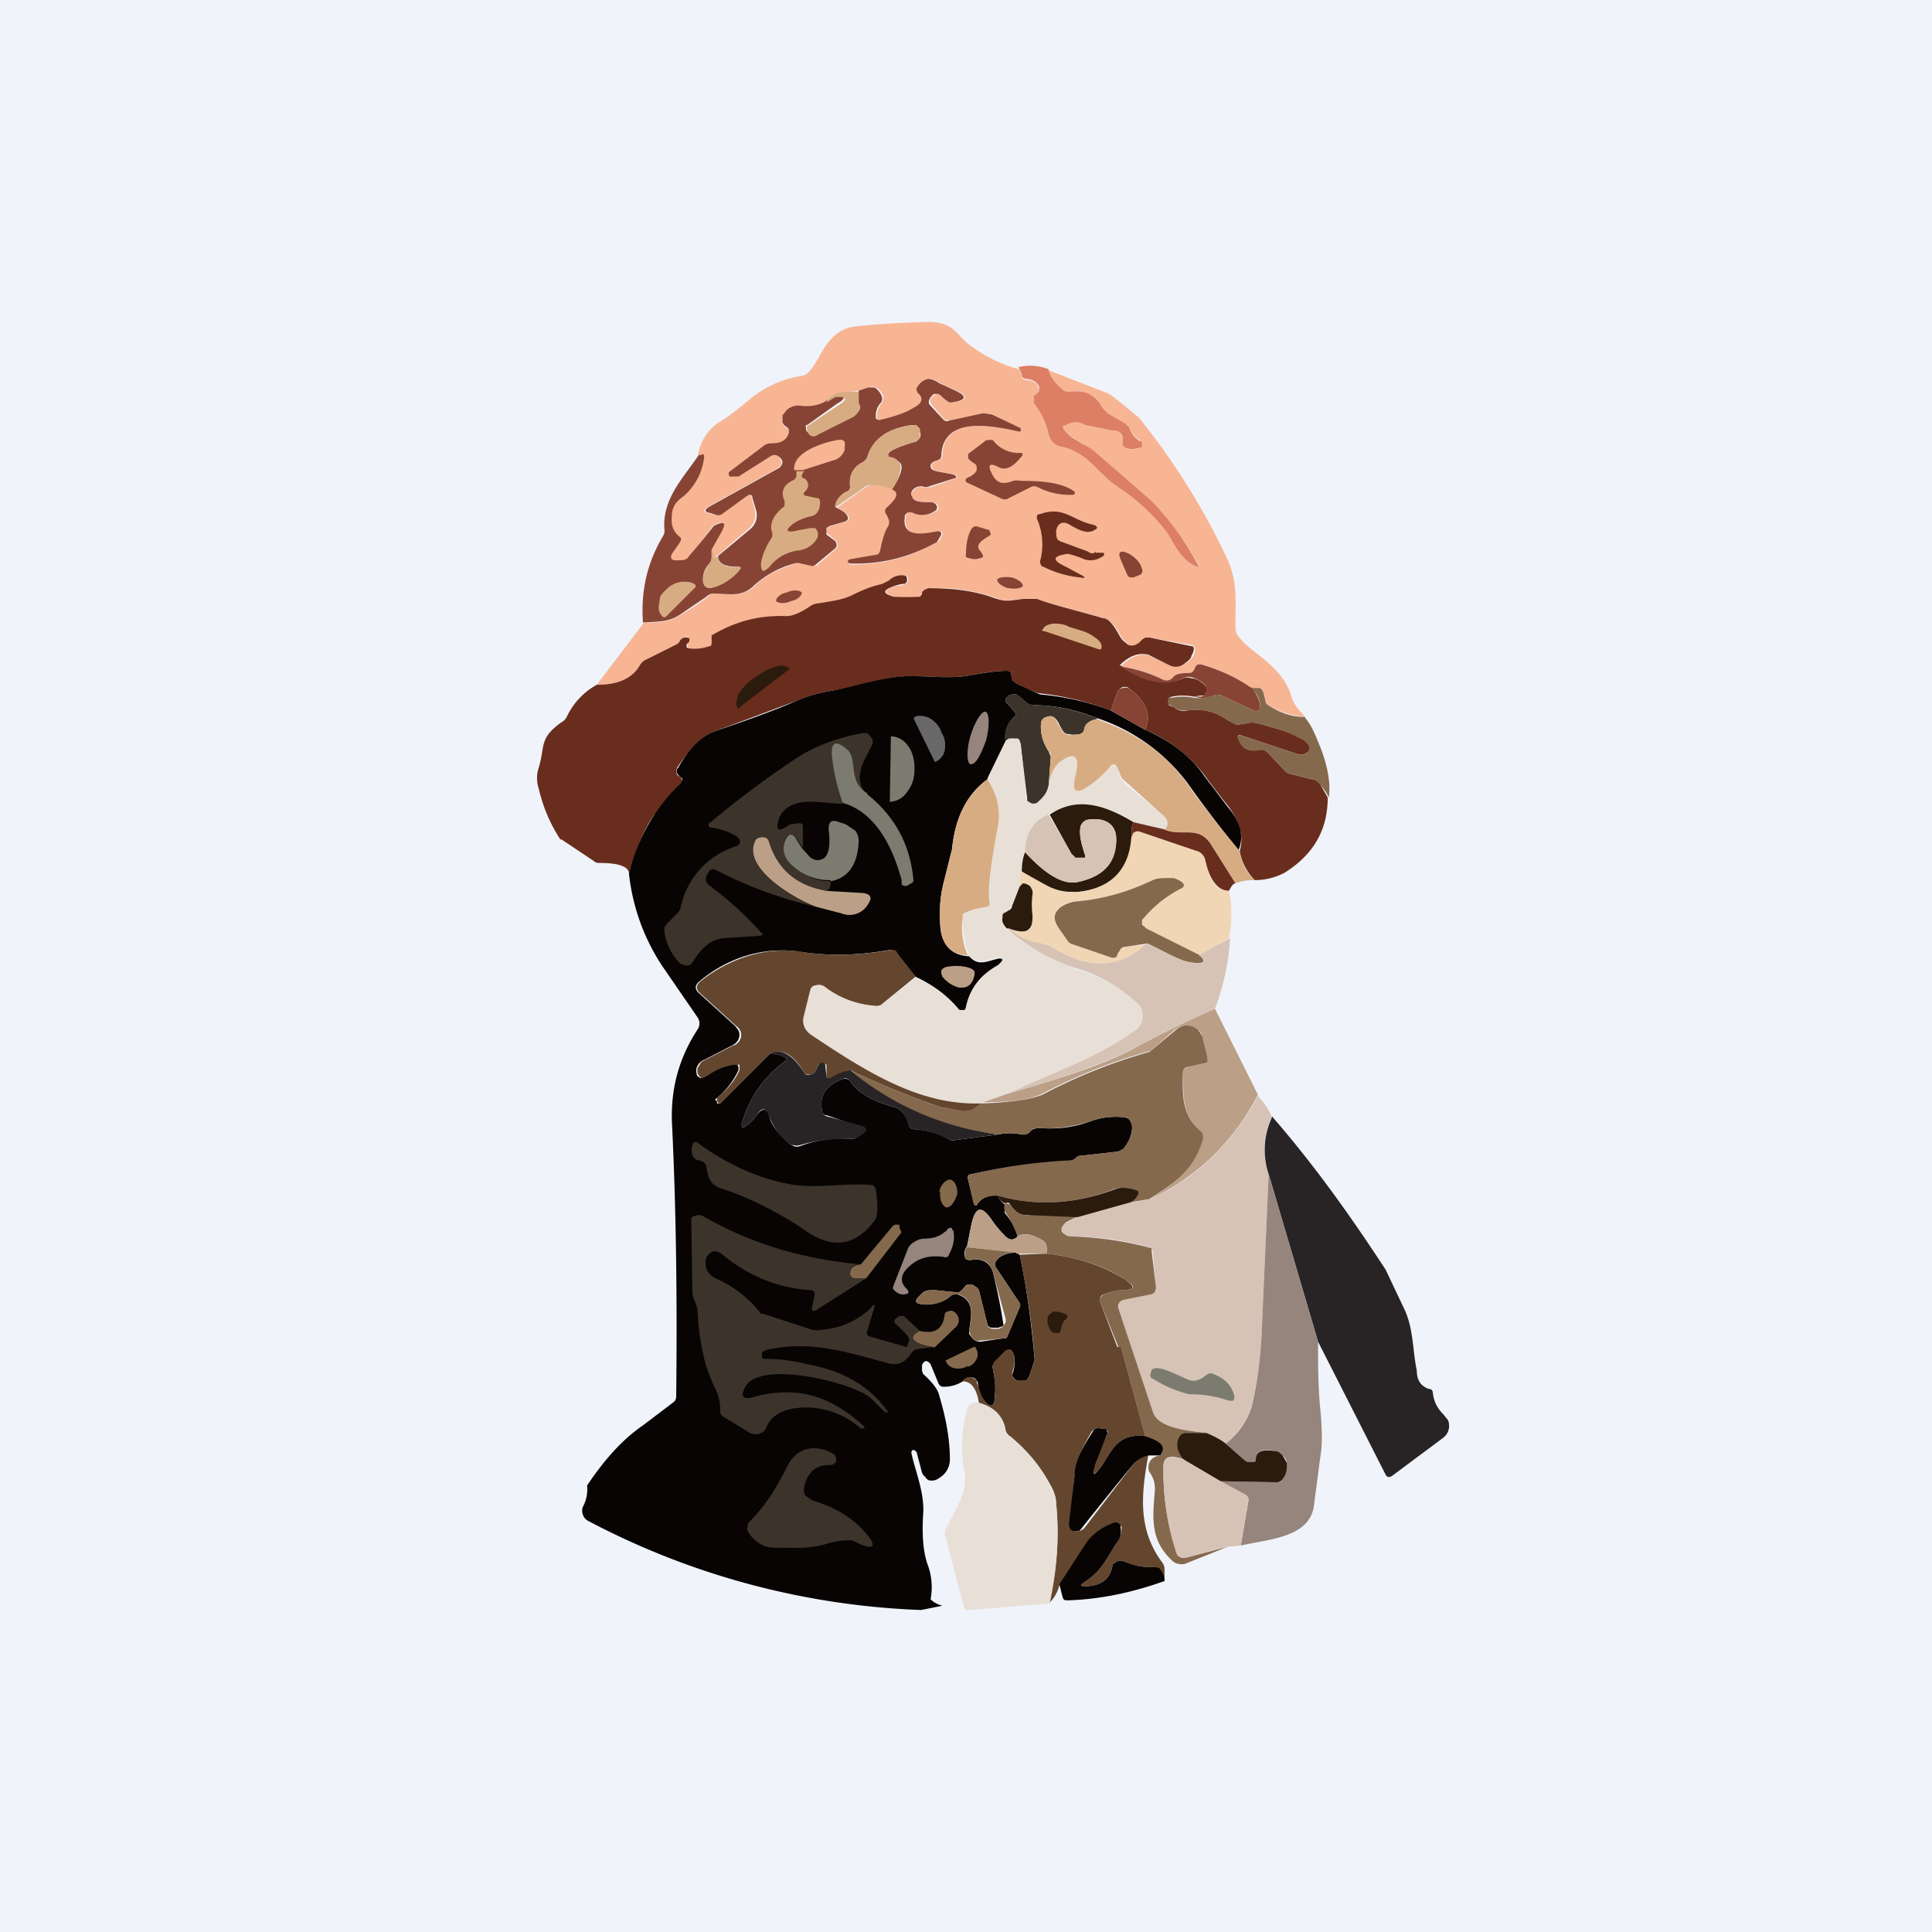 <!-- by TradingView --><svg width="18" height="18" viewBox="0 0 18 18" xmlns="http://www.w3.org/2000/svg"><path fill="#F0F3FA" d="M0 0h18v18H0z"/><path d="m9.49 3.43.03.07c0 .03.02.04.05.04.06.01.1.03.1.07a.05.05 0 0 1 0 .05l-.03.03c-.02.02-.02.04 0 .06.06.08.1.19.13.3 0 .03.02.05.04.07l.07.04c.26.05.35.26.54.38.17.11.32.24.44.4.07.1.11.26.29.34h.02v-.01a2.57 2.57 0 0 0-.45-.6l-.53-.46c-.08-.07-.2-.12-.28-.21-.01-.02-.01-.04.02-.05.07-.03.13-.02.18.01a27.95 27.95 0 0 1 .25.05c.08 0 .11.04.1.1v.03l.02.03c.05.02.1.02.14 0h.02v-.04l-.01-.02a.24.24 0 0 1-.11-.13.08.08 0 0 0-.03-.03l-.17-.1a.13.13 0 0 1-.05-.05c-.06-.12-.16-.17-.3-.15a.1.1 0 0 1-.07-.02.38.38 0 0 1-.13-.18l.54.21c.04.01.14.1.3.23a6.46 6.46 0 0 1 .83 1.33c.09.21.07.38.07.6 0 .04 0 .07.02.1l.06.07c.17.15.36.25.44.49.02.09.08.14.13.2a.86.86 0 0 1-.33-.1.08.08 0 0 1-.04-.05l-.02-.08a.06.06 0 0 0-.04-.04h-.07c-.14-.1-.3-.17-.47-.22-.03 0-.04 0-.05.02v.02c-.02.03-.03.04-.06.04-.08 0-.13.01-.15.04a.08.08 0 0 1-.1.02 1.1 1.1 0 0 0-.39-.12c.1-.1.2-.13.27-.1l.2.09c.05.02.1.01.14-.02a.22.22 0 0 0 .07-.07c.02-.05.02-.08-.01-.1l-.4-.07h-.03a.07.07 0 0 0-.03.02c-.06.06-.1.07-.15.03a.2.2 0 0 1-.05-.05c-.06-.11-.11-.17-.16-.18l-.62-.17a.38.38 0 0 0-.12-.01c-.13 0-.15.04-.3-.02-.19-.06-.38-.09-.6-.08-.02 0-.04.02-.04.04l-.01.02-.02.02-.04.01-.2-.01c-.11-.03-.11-.06 0-.1l.08-.01.02-.01.02-.02V5.4c0-.03-.01-.04-.04-.04-.05 0-.1.01-.13.05a.12.12 0 0 1-.06.03c-.09.02-.18.05-.27.1-.1.05-.2.06-.32.08a.18.18 0 0 0-.07.02c-.1.07-.18.1-.24.1-.25 0-.47.05-.68.18l-.02.04v.02c.01.02 0 .03-.01.04a.35.35 0 0 1-.19.02c-.02 0-.03-.01-.02-.04v-.02c.02-.04.01-.05-.03-.04a.06.06 0 0 0-.05.04L6.31 6l-.3.15a.13.13 0 0 0-.05.05c-.07.12-.2.18-.4.18L6 5.8c.13 0 .23 0 .34-.07.08-.05.17-.1.25-.17a.1.1 0 0 1 .06-.03c.16 0 .27.04.39-.08.11-.1.22-.15.37-.2a.1.1 0 0 1 .06 0l.09.02h.05l.18-.16c.02-.02.02-.04 0-.07l-.07-.06-.02-.02a.04.04 0 0 1 .01-.04l.03-.02.14-.04c.03-.01.04-.03.02-.06a.28.28 0 0 0-.1-.07l.25-.18a.12.12 0 0 1 .07-.03c.09 0 .15.02.2.04.07.03.05.08-.05.17-.02.01-.02.03 0 .05l.02.06v.07a.87.87 0 0 0-.08.22c0 .03-.02.04-.05.04l-.23.04-.02.01v.02c0 .01 0 .02.02.02.3 0 .56-.07.8-.21.02 0 .03-.03.05-.07 0-.03 0-.03-.04-.03-.11.02-.33.08-.3-.13V4.8l.02-.02a.07.07 0 0 1 .06 0 .2.2 0 0 0 .2-.02c.02 0 .03-.02.02-.04 0-.03-.03-.04-.06-.04-.1 0-.16-.01-.18-.05a.05.05 0 0 1 .01-.06c.02-.03.05-.04.09-.03h.07l.22-.08c.04-.01.04-.02 0-.04l-.16-.03c-.03 0-.04-.02-.05-.05 0-.02.02-.04.06-.05.03-.01.04-.02.04-.05.01-.36.45-.28.72-.22h.01V4l-.26-.14a.12.12 0 0 0-.08 0l-.32.06-.05-.01-.12-.14-.01-.02a.04.04 0 0 1 0-.03l.01-.02.03-.02a.05.05 0 0 1 .07 0c.04.05.07.07.09.07.15-.02.16-.06.02-.12a1.1 1.1 0 0 1-.13-.06c-.04-.03-.08-.04-.1-.04a.15.15 0 0 0-.1.07c-.02.02-.01.04 0 .06.05.05.04.1-.03.14a1.38 1.38 0 0 1-.33.12l-.01-.01-.02-.01v-.02c0-.04.01-.08.04-.12a.07.07 0 0 0 .02-.06.13.13 0 0 0-.07-.09.07.07 0 0 0-.06 0L8 3.64c-.1.02-.27-.01-.3.11a.38.38 0 0 1-.24.04.16.16 0 0 0-.13.04.13.13 0 0 0-.04.05v.06c0 .01.01.03.04.05.02.01.02.03.02.05-.02.07-.07.1-.16.1-.02 0-.05 0-.07.02l-.33.25v.02l.05.01a.04.04 0 0 0 .03 0l.3-.2a.06.06 0 0 1 .07 0c.03.03.04.05.04.07 0 .03-.02.04-.05.06l-.63.35c-.05.03-.05.05 0 .06l.07.02a.08.08 0 0 0 .06-.02l.22-.16c.03-.02.05-.01.05.01l.03.11c.02.08 0 .14-.06.19l-.29.25-.02.01c-.01 0-.02 0-.02-.02s0-.04-.02-.05l.09-.16c.05-.1.02-.11-.07-.06a6.44 6.44 0 0 1-.22.29.11.11 0 0 1-.1.04h-.04c-.04-.01-.05-.03-.03-.06l.08-.11c.01-.03.01-.05-.01-.06-.06-.05-.08-.11-.07-.2 0-.07.04-.13.1-.17a.56.56 0 0 0 .2-.38h-.01a.02.02 0 0 0-.02-.01H6.5c.03-.12.07-.21.19-.3.09-.05.2-.14.32-.24a1 1 0 0 1 .47-.2.1.1 0 0 0 .06-.04c.12-.13.16-.39.44-.42A8 8 0 0 1 8.65 3c.26 0 .26.14.42.24.14.1.28.16.42.2Z" fill="#F7B594"/><path d="M9.77 3.45c.02.07.07.13.13.18a.1.1 0 0 0 .07.02c.14-.02.24.03.3.15l.05.05.17.1.03.03c.02.06.05.1.1.13.01 0 .02 0 .02.02v.04h-.02a.19.19 0 0 1-.14 0 .05.05 0 0 1-.02-.03v-.03c.01-.06-.02-.1-.1-.1a25.62 25.62 0 0 0-.25-.05c-.05-.03-.11-.04-.18 0-.03 0-.03.02-.02.04.08.1.2.14.28.2l.53.46a2.58 2.58 0 0 1 .45.62h-.02c-.18-.08-.22-.25-.3-.35a1.86 1.86 0 0 0-.43-.39c-.19-.12-.28-.33-.54-.38a.15.15 0 0 1-.07-.04.13.13 0 0 1-.04-.07.74.74 0 0 0-.14-.3v-.06l.04-.03.01-.02V3.6c-.02-.04-.05-.06-.11-.07-.03 0-.05-.01-.05-.04l-.03-.07a.47.47 0 0 1 .28.02Z" fill="#DC7F65"/><path d="M8.31 4.56c.06-.09.09-.16.09-.21 0-.02-.01-.04-.03-.05a.16.16 0 0 0-.07-.04c-.03 0-.03-.02-.02-.04.03-.03.1-.06.23-.1.03 0 .04-.02.06-.04a.07.07 0 0 0 0-.06V4a.06.06 0 0 0-.03-.03.07.07 0 0 0-.04-.01c-.23.03-.37.13-.42.3a.1.1 0 0 1-.05.05c-.09.05-.12.13-.11.22 0 .02 0 .04-.03.05-.08.04-.11.1-.1.15.05.02.09.05.1.07.02.03.01.05-.02.06l-.14.04-.03.02v.06l.08.06c.02.03.02.05 0 .07l-.18.15a.05.05 0 0 1-.05.01l-.09-.02a.1.1 0 0 0-.06 0 .92.92 0 0 0-.37.2c-.12.12-.23.08-.39.08a.1.1 0 0 0-.06.03l-.25.17c-.11.07-.21.06-.34.07-.02-.3.04-.56.19-.81a.1.1 0 0 0 .01-.06c-.02-.28.17-.47.32-.69h.02a.02.02 0 0 1 .03 0v.02a.56.56 0 0 1-.2.37c-.06.04-.1.1-.1.17-.01.09.01.15.07.2.02.01.02.03 0 .06l-.07.1c-.02.04 0 .06.03.06h.03c.04 0 .08 0 .1-.04a6.4 6.4 0 0 0 .23-.28c.1-.05.12-.03.07.06l-.09.16v.07a.1.1 0 0 1-.02.06.2.2 0 0 0-.06.15c0 .07.04.09.1.07a.5.5 0 0 0 .24-.16c.02-.02.01-.03-.02-.03-.12 0-.18-.03-.18-.1l.3-.25a.17.17 0 0 0 .05-.19l-.03-.1c0-.03-.02-.04-.05-.02l-.22.16a.07.07 0 0 1-.06.02l-.06-.02c-.06-.01-.06-.03-.01-.06l.63-.35a.08.08 0 0 0 .05-.06c0-.02-.01-.04-.04-.06a.06.06 0 0 0-.07 0l-.3.19H6.8l-.01-.01V4.4l.33-.25a.12.12 0 0 1 .07-.02c.09 0 .14-.03.16-.1 0-.02 0-.04-.02-.05-.03-.02-.04-.04-.04-.05v-.06l.04-.05a.16.16 0 0 1 .13-.04c.08.01.16 0 .23-.04a.4.4 0 0 1 .08-.05c.11-.01.12.02.03.07l-.28.2h-.01a.04.04 0 0 0 0 .03v.02l.02.02.04.02h.04l.32-.17A.14.14 0 0 0 8 3.83a.07.07 0 0 0 0-.07v-.12l.09-.03h.06c.04.03.06.06.07.1 0 .01 0 .03-.02.05a.17.17 0 0 0-.04.12v.02l.02.01a.04.04 0 0 0 .03 0c.12-.03.22-.06.3-.11.08-.04.1-.09.04-.14-.01-.02-.02-.04 0-.06a.15.15 0 0 1 .1-.07c.02 0 .06.01.1.04l.13.06c.14.06.13.1-.02.12-.02 0-.05-.02-.1-.07l-.02-.01H8.7l-.03.03-.01.02a.05.05 0 0 0 0 .05l.13.14c.01.01.03.02.05.01l.32-.07.08.01.27.13v.03h-.02c-.27-.06-.7-.14-.72.22 0 .03-.01.04-.04.05-.04.01-.06.03-.06.05 0 .03.02.04.05.05l.16.03c.04.02.04.03 0 .04l-.22.07c-.02.01-.05.01-.07 0-.04 0-.07.01-.09.04a.05.05 0 0 0 0 .06c.01.04.07.05.17.05.03 0 .05.01.06.04 0 .02 0 .03-.02.04a.2.2 0 0 1-.2.02.07.07 0 0 0-.06 0l-.02.02v.02c-.03.2.19.15.3.13.03 0 .04 0 .04.03l-.04.07c-.25.14-.52.21-.81.2l-.02-.01v-.02l.02-.01.23-.04c.03 0 .04-.01.05-.04.02-.1.04-.17.07-.22a.08.08 0 0 0 .01-.07.31.31 0 0 0-.03-.06c-.01-.02 0-.04.01-.05.1-.09.12-.14.05-.17Z" fill="#874435"/><path d="M8 3.64v.12c.02.02.02.05 0 .07a.14.14 0 0 1-.06.06l-.32.16a.06.06 0 0 1-.08 0l-.02-.03V4a.04.04 0 0 1 0-.03l.3-.2c.08-.05.07-.08-.04-.07l-.08.05c.04-.12.2-.1.3-.1ZM8.31 4.56a.48.48 0 0 0-.2-.04c-.03 0-.05.01-.07.03l-.26.18c0-.06.03-.1.1-.15.03 0 .04-.03.04-.05-.01-.1.02-.17.11-.22a.1.1 0 0 0 .05-.05c.05-.17.19-.27.42-.3h.04l.03.04v.08a.09.09 0 0 1-.06.04c-.13.04-.2.07-.23.1-.01.02 0 .04.02.04.03 0 .05.02.07.04.02.01.02.03.02.05 0 .05-.02.12-.08.21Z" fill="#D7AC82"/><path d="M7.5 4.38H7.4c-.02-.17.28-.26.4-.28.06-.01.08.01.07.06v.03a.15.15 0 0 1-.11.1l-.28.09Z" fill="#F7B594"/><path d="M9.3 4.35c-.08-.04-.1-.02-.06.06.04.09.1.11.2.07a.16.16 0 0 1 .07 0c.17 0 .38.01.5.1.01.02 0 .03-.02.03a.66.66 0 0 1-.32-.07.07.07 0 0 0-.07 0l-.2.1a.07.07 0 0 1-.06.01l-.3-.14c-.06-.02-.06-.05 0-.07.03-.02.06-.04.06-.07 0-.02 0-.04-.02-.05a.26.26 0 0 1-.06-.05v-.04l.17-.13h.02a.05.05 0 0 1 .03 0h.01a.3.3 0 0 0 .25.12h.02a.02.02 0 0 1 0 .03c-.08.1-.15.14-.22.1Z" fill="#874435"/><path d="M7.5 4.38c-.04.05-.04.07 0 .08.04.04.04.08 0 .12-.02.02-.02.03.01.04l.1.02c.02 0 .03.01.03.04s0 .06-.03.1a.1.1 0 0 1-.05.03.46.46 0 0 0-.17.07c-.08.06-.07.09.05.06l.11-.02h.03c.01 0 .02 0 .03.02l.01.02V5c-.03.07-.1.12-.19.13a.4.4 0 0 0-.26.15c-.06.06-.08.05-.08-.03.01-.07.04-.15.1-.24a.08.08 0 0 0 0-.06c-.02-.08.02-.15.1-.22.02-.01.02-.02.02-.03v-.03c-.04-.09-.01-.16.09-.2l.02-.03v-.05h.07Z" fill="#D7AC82"/><path d="M10.21 5.15H10.28a.02.02 0 0 1 0 .03c-.06.04-.12.05-.18.03a.82.82 0 0 0-.15-.05c-.15.02-.15.06-.02.12l.13.07c.06.03.06.04 0 .03a1 1 0 0 1-.34-.1c-.02 0-.03-.03-.03-.05a.6.6 0 0 0-.03-.4c0-.02 0-.04.03-.04.22-.08.3.06.5.1.03.01.04.03.02.04-.08.06-.17 0-.26-.05-.04-.02-.08-.01-.1.03l-.01.03c0 .05 0 .08.03.1l.27.1c.02.02.05.02.07 0Z" fill="#692D1D"/><path d="M9.13 5.2a.14.14 0 0 1-.1 0A.08.08 0 0 1 9 5.19a.05.05 0 0 1 0-.03c0-.1.02-.18.05-.23.02-.03.04-.03.07-.02l.1.03v.01l.01.02v.01l-.01.01c-.05.03-.08.05-.1.08a.05.05 0 0 0 .01.06c.03.04.04.06.01.07Z" fill="#874435"/><path d="m6.63 5.12.02.05c0 .02 0 .02.02.02h.02c0 .06.06.1.18.09.03 0 .04 0 .02.03a.5.5 0 0 1-.23.16c-.07.02-.11 0-.11-.07 0-.05.02-.1.06-.15a.1.1 0 0 0 .02-.06v-.07Z" fill="#D7AC82"/><path d="m10.5 5.35-.06-.14c-.03-.07 0-.09.08-.05.05.03.1.07.12.14.01.03 0 .05-.03.06l-.05.02c-.03 0-.05 0-.06-.03Z" fill="#874435"/><path d="M10.44 6.2c.16.11.4.21.58.12a.1.1 0 0 1 .08 0c.06 0 .1.04.14.08a.05.05 0 0 1 0 .05l-.02.03h-.03l-.07.01a.53.53 0 0 0-.2 0l-.03.01v.07l.05.02c.03.03.08.04.12.03.13-.02.25 0 .38.09l.08.04c.1 0 .12-.04.24 0 .22.06.36.11.4.15.06.06.06.1-.02.13h-.04l-.54-.18a.02.02 0 0 0-.02 0v.02c.02.1.09.14.19.11h.04l.04.03.16.17a.1.1 0 0 0 .05.03l.2.05c.03 0 .05.01.07.03l.08.14c0 .3-.13.53-.4.7a.59.59 0 0 1-.28.07.52.52 0 0 1-.14-.27c.04-.14 0-.27-.1-.41a9.2 9.2 0 0 1-.23-.3 1.33 1.33 0 0 0-.55-.42c.06-.14.01-.26-.14-.38l-.03-.02h-.04l-.03.02-.02.03-.06.17a2.6 2.6 0 0 0-.66-.16c-.02 0-.1-.03-.22-.09a.09.09 0 0 1-.04-.03.09.09 0 0 1-.01-.05c0-.03-.01-.04-.04-.04-.1 0-.22.02-.39.05-.17.02-.32 0-.48 0-.22-.01-.52.1-.73.13-.13.02-.25.05-.36.1l-.75.28c-.13.04-.24.16-.36.34-.01.02-.01.05 0 .07l.03.02.02.03c0 .01 0 .02-.02.03l-.25.3c-.08.11-.16.29-.23.54 0-.06-.08-.1-.27-.1-.02 0-.04 0-.06-.02l-.3-.2h-.01a1.46 1.46 0 0 1-.2-.47.31.31 0 0 1 0-.2c.06-.2 0-.27.21-.42a.12.12 0 0 0 .05-.05.66.66 0 0 1 .28-.3c.2 0 .33-.06.4-.18a.13.13 0 0 1 .05-.05l.3-.15.02-.02a.06.06 0 0 1 .05-.04c.04 0 .05 0 .04.04L6.4 6c-.01.03 0 .04.02.04.07.01.13 0 .19-.02.02 0 .02-.02.02-.04v-.06c.22-.13.44-.19.7-.18.05 0 .13-.03.23-.1a.18.18 0 0 1 .07-.02c.12-.02.22-.03.32-.08s.18-.08.27-.1l.06-.03a.17.17 0 0 1 .13-.05c.03 0 .04.01.04.04v.02l-.02.02h-.02a.46.46 0 0 0-.08.02c-.11.04-.11.07 0 .1a2.71 2.71 0 0 0 .24 0l.02-.02v-.02c.01-.02.03-.03.06-.04.21 0 .4.02.58.08.16.06.18.03.31.02h.12c.13.05.34.1.62.18.05 0 .1.07.16.18a.2.2 0 0 0 .05.05c.04.04.1.03.15-.03l.03-.02h.04l.39.08c.03 0 .03.04 0 .09 0 .02-.02.04-.06.07a.13.13 0 0 1-.14.02l-.2-.1c-.08-.02-.17 0-.27.1Z" fill="#692D1D"/><path d="M9.4 5.48c.06.01.12 0 .13-.02 0-.03-.04-.06-.1-.08-.07-.01-.13 0-.14.02 0 .03.04.06.1.08Z" fill="#874435"/><path d="M6.2 5.75h-.02a.12.12 0 0 1-.04-.06.14.14 0 0 1 0-.06l.01-.07a.23.23 0 0 1 .05-.06l.02-.02a.25.25 0 0 1 .13-.06c.05 0 .1 0 .13.03v.02l-.28.28Z" fill="#D7AC82"/><path d="M7.37 5.6c.06-.01.1-.05.1-.08-.02-.02-.08-.03-.14 0-.06.01-.1.05-.1.08.02.02.08.03.14 0Z" fill="#874435"/><path d="M9.73 5.88h-.01a.01.01 0 0 1 0-.02c.01-.03.04-.04.09-.05.04 0 .1 0 .15.03l.13.04c.06.02.1.05.14.08.03.03.04.06.03.08v.01h-.02l-.51-.17Z" fill="#D7AC82"/><path d="M11.66 6.4c.05.07.08.13.08.19v.02l-.02.01a.05.05 0 0 1-.04 0l-.3-.14a.09.09 0 0 0-.07 0 .28.28 0 0 1-.19.01h.07l.03-.01.02-.03V6.4a.24.24 0 0 0-.14-.09.1.1 0 0 0-.08.01c-.18.1-.42 0-.58-.11.14.02.27.06.39.12a.08.08 0 0 0 .1-.02c.02-.03.07-.04.15-.04.02 0 .04-.01.05-.04l.01-.02c.01-.02.02-.02.05-.02.17.05.33.12.47.22Z" fill="#874435"/><path d="M6.89 6.6h-.01a.07.07 0 0 1-.02-.06l.02-.07a.38.38 0 0 1 .06-.08.59.59 0 0 1 .08-.07l.02-.01a.54.54 0 0 1 .19-.1c.06-.02.1 0 .13.02l-.47.36Z" fill="#2B1B0D"/><path d="m10.35 6.62.32.18c.23.1.42.24.55.43l.22.29c.12.14.15.27.1.4a10.7 10.7 0 0 1-.48-.63 1.74 1.74 0 0 0-.84-.6c-.2-.08-.4-.12-.59-.12-.02 0-.04 0-.06-.02l-.1-.08c-.04 0-.07 0-.08.02-.03.02-.03.05 0 .07l.06.07c.02.02.02.03 0 .05a.24.24 0 0 0-.08.23l-.17.35c-.19.14-.3.35-.33.65l-.08.32c-.03.12-.04.25-.03.39.01.18.1.28.27.29.09.1.17.04.28.02.03 0 .04.01.02.04A.2.2 0 0 1 9.3 9a.53.53 0 0 0-.3.39v.01l-.03.02h-.02l-.02-.02c-.1-.12-.23-.22-.4-.3l-.18-.22c-.01-.02-.03-.03-.06-.03-.28.05-.55.06-.82.02-.36-.06-.7.06-.95.27-.05.04-.05.08 0 .12l.33.3.03.04a.1.1 0 0 1-.01.1.12.12 0 0 1-.05.04l-.25.13a.16.16 0 0 0-.05.03.13.13 0 0 0-.03.05.1.1 0 0 0 0 .05c0 .02.01.03.03.04 0 .01.03 0 .08-.03a.54.54 0 0 1 .23-.1h.03l.01.01.01.02v.03a.74.74 0 0 1-.2.26c-.02.01-.02.02 0 .03v.02h.03l.46-.46c.07 0 .11.01.14.03.02.01.02.03 0 .04-.2.15-.33.34-.4.58 0 .04 0 .05.04.02a.4.4 0 0 0 .1-.1c.05-.07.1-.07.12.02.02.08.09.16.19.25l.04.02a.1.1 0 0 0 .05 0c.13-.05.29-.08.47-.07.02 0 .05 0 .07-.02.1-.05.1-.09 0-.1l-.29-.1c-.02 0-.04-.01-.04-.04-.03-.14.03-.24.2-.3.02 0 .04 0 .06.02.06.1.2.19.43.25.05.02.1.08.12.17.01.02.02.03.05.03.12.01.23.04.33.1a.1.1 0 0 0 .06 0l.39-.05a.52.52 0 0 1 .22 0l.06-.01.03-.03a.13.13 0 0 1 .08-.02c.14.01.3 0 .46-.06a.7.7 0 0 1 .33-.04l.03.01.03.03c.02.07 0 .16-.07.25a.08.08 0 0 1-.06.03l-.36.04-.04.03-.02.01-.04.01c-.28.01-.58.05-.9.12-.03 0-.04.02-.03.05l.05.21c.01.04.03.04.04.01.04-.05.1-.08.19-.07 0 .02.02.05.06.08v.08c.06.07.1.14.12.22-.04.04-.08.04-.13-.02a.9.9 0 0 1-.1-.12c-.1-.15-.16-.15-.2.03l-.04.2c-.02.03-.03.05-.02.1 0 .02.02.03.05.03.11-.02.18.02.21.11a5.43 5.43 0 0 1 .1.5l-.02.01-.03.01h-.04c-.03 0-.05 0-.06-.03l-.08-.32a.07.07 0 0 0-.03-.03.08.08 0 0 0-.08-.02.08.08 0 0 0-.03.03l-.02.02a.05.05 0 0 1-.05.02l-.2-.02c-.05 0-.09 0-.12.03l-.03.03c-.04.04-.03.06.02.07.1.01.2-.01.27-.07a.07.07 0 0 1 .07-.02c.18.06.12.22.11.34v.03l.03.04a.1.1 0 0 0 .08.03l.2-.03c.03 0 .04 0 .05-.03l.11-.26a.04.04 0 0 0 0-.04l-.22-.33a.05.05 0 0 1 0-.06c.03-.05.1-.08.2-.08-.02 0-.01 0 .02.02.07.32.11.65.14.98l-.05.15c-.01.03-.03.05-.07.05l-.05-.01c-.03-.02-.05-.04-.03-.08.02-.08.02-.14-.01-.19-.02-.02-.03-.02-.05 0l-.11.1a.06.06 0 0 0-.02.06c.02.1.03.18.02.24 0 .13-.05.14-.12.03a.33.33 0 0 1-.04-.14l-.01-.02-.02-.02c-.05-.02-.09 0-.11.03a.33.33 0 0 1-.18.05c-.02 0-.04-.01-.05-.04l-.07-.17c-.03-.04-.06-.04-.08.01v.05l.01.03c.09.08.14.15.15.2.06.2.1.4.1.6a.2.2 0 0 1-.1.17.11.11 0 0 1-.1.02.1.1 0 0 1-.03-.03.09.09 0 0 1-.03-.04l-.05-.19-.02-.02H8.5l-.01.02c.03.16.13.38.11.59-.01.18 0 .33.04.45a.6.6 0 0 1 .03.33c.03.03.07.05.11.06a12.16 12.16 0 0 1-.2.04 7.2 7.2 0 0 1-3.1-.83.1.1 0 0 1-.05-.06.1.1 0 0 1 0-.07.35.35 0 0 0 .04-.2c.16-.24.33-.43.52-.56l.29-.22a.07.07 0 0 0 .02-.05c.01-.9 0-1.75-.04-2.56-.01-.32.07-.6.24-.86a.1.1 0 0 0 0-.11L6.17 9a1.93 1.93 0 0 1-.31-.86 1.7 1.7 0 0 1 .48-.84l.02-.03s0-.02-.02-.03l-.02-.02c-.02-.02-.02-.05 0-.07.1-.18.22-.3.35-.34.32-.11.57-.2.75-.28.11-.05.23-.08.36-.1.21-.04.5-.14.73-.13.16 0 .31.02.48 0 .17-.03.3-.05.39-.05.03 0 .04.01.04.04l.01.05.04.03.22.1c.23.02.45.07.66.15Z" fill="#070403"/><path d="m10.67 6.8-.32-.18.06-.17.02-.03.03-.01a.08.08 0 0 1 .07.01c.15.12.2.24.14.38Z" fill="#874435"/><path d="M12.16 6.69c.04.04.08.12.12.22.09.21.12.39.1.52a.49.49 0 0 0-.1-.14.11.11 0 0 0-.06-.03l-.2-.05a.1.1 0 0 1-.05-.03l-.16-.17a.08.08 0 0 0-.04-.02h-.04c-.1.02-.17-.02-.2-.12a.02.02 0 0 1 0-.02h.03l.54.18h.04c.08-.03.08-.07.01-.13a1.43 1.43 0 0 0-.4-.15c-.1-.04-.13 0-.23 0a.26.26 0 0 1-.08-.04.53.53 0 0 0-.38-.09c-.04 0-.09 0-.12-.03l-.04-.02-.02-.02v-.02l.01-.03h.03a.53.53 0 0 1 .2 0c.05.01.11 0 .19-.02.02-.01.04-.01.07 0l.3.14a.05.05 0 0 0 .04 0l.01-.01.01-.02c0-.06-.02-.12-.08-.18h.07c.02 0 .03.02.04.04l.02.08c0 .02.02.04.04.05.1.06.2.1.33.1Z" fill="#85694D"/><path d="M10.22 6.7c-.07.01-.11.05-.12.1 0 .02-.02.03-.04.04a.26.26 0 0 1-.1 0 .07.07 0 0 1-.05-.02.65.65 0 0 1-.05-.09c-.03-.05-.06-.07-.11-.05a.07.07 0 0 0-.05.05c-.01.09.01.18.07.27l.02.05-.02.27a.23.23 0 0 1-.1.16.07.07 0 0 1-.1-.01v-.03l-.06-.5-.01-.03-.03-.02a.08.08 0 0 0-.07 0l-.03.02c-.02-.09.01-.17.08-.23.02-.02.02-.03 0-.05l-.06-.07c-.03-.02-.03-.05 0-.07.01-.02.04-.02.07-.02.03 0 .06.03.11.08l.06.02c.19 0 .38.04.59.12Z" fill="#3C332B"/><path d="M9.04 6.86c-.04.14-.03.25 0 .26.05.01.1-.09.15-.23.03-.13.03-.25-.01-.26-.04 0-.1.1-.14.23Z" fill="#95857C"/><path d="M8.52 6.69v-.01c.04-.02.1-.01.14.01.05.03.09.07.11.13l.01.02c.03.05.03.11.02.16a.15.15 0 0 1-.09.1l-.2-.41Z" fill="#696868"/><path d="M10.22 6.7c.37.13.65.33.84.6.14.2.3.4.49.63.02.12.07.21.14.27-.05 0-.1 0-.18.03l-.22-.35c-.12-.2-.27-.08-.44-.15.04-.04.03-.09 0-.12a41.03 41.03 0 0 0-.4-.36l-.04-.1c-.02-.03-.03-.04-.06-.01-.06.07-.14.14-.22.2-.1.06-.14.04-.12-.07l.02-.1c.02-.13-.03-.16-.14-.08-.06.04-.1.12-.12.23l.02-.27c0-.02 0-.04-.02-.05-.06-.1-.08-.18-.07-.27 0-.02.02-.04.05-.05.05-.02.08 0 .1.05l.06.1.05.02.1-.01c.02 0 .03-.02.04-.04 0-.05.05-.09.12-.1Z" fill="#D7AC82"/><path d="M8.08 7.4c-.18-.1-.1-.31-.19-.4-.1-.1-.15-.08-.14.06.02.14.05.28.1.43l-.26-.02c-.14-.01-.28.03-.33.15-.04.12-.01.14.1.06l.08-.01c.03 0 .04.01.04.03v.2l-.06-.09c-.03-.05-.07-.05-.1 0-.04.1-.01.19.08.27.1.08.2.13.34.13 0 .05-.01.08-.04.09-.28-.05-.46-.2-.54-.47-.01-.02-.03-.03-.05-.03-.04 0-.07.01-.08.05-.1.25.37.53.58.6a3.91 3.91 0 0 1-.95-.35.07.07 0 0 0-.05.01l-.01.02-.02.03c-.01.04 0 .07.03.09.2.15.36.3.5.46l-.04.01-.32.02c-.15.01-.24.13-.3.23l-.02.02a.07.07 0 0 1-.06 0l-.03-.01a.52.52 0 0 1-.15-.3v-.04l.02-.03.1-.1a.11.11 0 0 0 .03-.05.76.76 0 0 1 .5-.57c.07-.02.07-.06.02-.1a.63.63 0 0 0-.24-.08h-.01l-.01-.02v-.02h.01c.26-.22.53-.42.8-.6.18-.12.4-.2.63-.24h.04l.03.03.02.03v.04c-.07.15-.2.31-.05.48Z" fill="#3C332B"/><path d="M8.3 6.86a.2.2 0 0 1 .16.09c.04.05.06.13.06.2v.03c0 .08-.03.15-.07.2a.2.2 0 0 1-.16.09l.01-.6Z" fill="#7C7B70"/><path d="M9.77 7.32c.02-.11.06-.2.12-.23.11-.08.16-.05.14.08l-.02.1c-.02.1.02.13.12.06.08-.05.16-.12.22-.2.03-.02.04-.01.06.02l.03.1.04.05.36.3c.04.04.05.09.01.13l-.29-.07c-.25-.15-.52-.25-.79-.07-.14.06-.22.18-.22.35-.03.08-.04.14-.03.18a.32.32 0 0 0-.02.14l-.07.18c0 .02-.02.03-.03.04l-.03.02a.05.05 0 0 0-.03.04c0 .04 0 .08.04.12.18.15.38.27.6.35.3.1.44.17.63.35l.03.06a.14.14 0 0 1 0 .12.16.16 0 0 1-.05.05c-.35.26-.8.41-1.2.6l-.23.09h-.02c-.58.02-1.06-.29-1.57-.63-.07-.05-.1-.12-.08-.2l.06-.23.02-.03.03-.02a.09.09 0 0 1 .08.02c.14.1.3.17.47.18l.06-.01.32-.25c.17.07.3.17.4.3h.06L9 9.38c.04-.18.14-.3.3-.39l.03-.03c.02-.03 0-.04-.02-.04-.11.02-.19.08-.28-.02a.83.83 0 0 1-.06-.36l.01-.03.03-.02a.63.63 0 0 1 .18-.05c.02 0 .03-.02.03-.04-.01-.12.01-.36.07-.73a.62.62 0 0 0-.09-.42l.17-.35.03-.02h.07c.01 0 .02 0 .03.02l.01.03.05.5.01.03.03.02a.07.07 0 0 0 .06 0c.06-.05.1-.1.11-.17Z" fill="#E8DFD7"/><path d="M8.08 7.4c.25.2.4.46.43.8 0 .01 0 .02-.02.03l-.02.01a.05.05 0 0 1-.07 0V8.2c-.11-.41-.3-.65-.55-.72a1.97 1.97 0 0 1-.1-.43c-.01-.14.04-.16.15-.06.09.09 0 .3.18.4Z" fill="#7C7B70"/><path d="M9.03 8.9c-.17 0-.26-.1-.27-.28-.01-.14 0-.27.03-.39l.08-.32c.03-.3.14-.51.33-.65.09.14.12.28.1.42-.07.37-.1.61-.08.73 0 .02 0 .03-.03.04A.63.63 0 0 0 9 8.5a.06.06 0 0 0-.03.02v.03c-.02.12 0 .24.05.36Z" fill="#D7AC82"/><path d="M10.56 7.66a.2.2 0 0 0-.01.14c-.03.31-.2.48-.51.51-.1 0-.18 0-.27-.05a1.75 1.75 0 0 1-.25-.14c0-.04 0-.1.03-.18.2.21.35.3.48.28.25-.05.37-.18.37-.4 0-.16-.13-.21-.28-.18l-.03.02-.02.03c-.02.07 0 .16.04.28V8h-.09L10 7.97s-.02 0-.02-.02l-.2-.36c.26-.18.53-.08.78.07Z" fill="#2B1B0D"/><path d="m9.77 7.59.21.36.02.02.02.02h.09v-.02c-.04-.12-.06-.21-.04-.28l.02-.03.03-.02c.15-.03.28.02.28.18 0 .22-.12.35-.37.4-.13.02-.29-.07-.48-.28 0-.17.08-.3.22-.35Z" fill="#D6C3B5"/><path d="M7.74 8.2a.5.5 0 0 1-.34-.12c-.1-.08-.12-.17-.08-.26.03-.06.07-.06.1 0l.05.08.08.09c.05.03.08.03.12.01.05-.03.07-.12.05-.27 0-.07.02-.1.1-.07l.06.02.09.06c.02.03.03.06.03.1-.01.22-.1.34-.26.37Z" fill="#7C7B70"/><path d="M10.85 7.73c.17.07.32-.05.44.15l.22.35c-.02 0-.04.03-.06.07-.1 0-.18-.1-.22-.28a.11.11 0 0 0-.03-.06.13.13 0 0 0-.05-.03l-.53-.18a.05.05 0 0 0-.04 0l-.02.01v.02l-.01.02a.2.2 0 0 1 .01-.14l.3.07Z" fill="#692D1D"/><path d="M11.45 8.3c.03.13.03.28 0 .44l-.27.16-.5-.25a.07.07 0 0 1-.02-.02l-.02-.03v-.03l.02-.02c.1-.12.22-.21.33-.27.05-.02.05-.04.01-.07a.17.17 0 0 0-.08-.03c-.08 0-.14 0-.18.02-.22.11-.47.18-.73.2-.1.01-.15.05-.18.12-.01.04 0 .08.05.14l.07.1a.1.1 0 0 0 .05.04l.35.12c.03.01.05 0 .06-.03l.02-.03c0-.02.02-.04.05-.04l.2-.02c-.24.23-.55.24-.9.01a.14.14 0 0 0-.07-.02.47.47 0 0 1-.31-.14c.08.03.15.04.18.01.03-.02.04-.06.03-.12V8.3l-.01-.04a.1.1 0 0 0-.03-.02.1.1 0 0 0-.04 0l-.03.02c0-.05 0-.1.02-.14l.25.14c.09.04.18.06.27.05.3-.03.48-.2.5-.51l.01-.02.01-.02.02-.01a.05.05 0 0 1 .04 0l.53.18c.02 0 .04.02.05.03l.03.06c.04.19.11.28.22.28Z" fill="#F0D6B4"/><path d="m7.7 8.3.34.02c.07.01.09.04.05.1a.21.21 0 0 1-.05.06.2.2 0 0 1-.2.03l-.23-.06c-.2-.07-.68-.35-.58-.6.01-.04.04-.05.08-.05.02 0 .04.01.05.03.08.27.26.42.54.47Z" fill="#BB9F86"/><path d="M11.18 8.9c.07.07.03.09-.12.06-.11-.03-.24-.11-.37-.17l-.2.03c-.04 0-.05.02-.06.04l-.02.03c0 .03-.03.04-.06.03L10 8.8a.1.1 0 0 1-.05-.03 4.1 4.1 0 0 0-.07-.1c-.05-.07-.06-.11-.05-.15.03-.07.09-.1.18-.12.26-.02.5-.09.73-.2.04-.02.1-.02.18-.02.03 0 .06.02.08.03.04.03.04.05 0 .07a1.1 1.1 0 0 0-.34.27l-.02.02v.03c0 .01 0 .02.02.03l.02.02.5.25Z" fill="#85694D"/><path d="M9.4 8.65h-.02c-.03-.03-.05-.07-.04-.1 0-.03 0-.04.03-.05l.03-.02c.01 0 .03-.02.03-.04l.07-.18.03-.03a.1.1 0 0 1 .04.01.1.1 0 0 1 .03.02l.02.04v.03a.73.73 0 0 0 0 .2c0 .07-.01.11-.04.13-.03.03-.1.02-.18-.01Z" fill="#2B1B0D"/><path d="M9.4 8.65c.09.08.2.13.31.14l.07.02c.35.23.66.22.9-.02.14.06.27.14.38.17.15.03.19 0 .11-.06l.29-.16c-.01.22-.06.44-.14.66a6.7 6.7 0 0 0-.72.35c-.25.13-.65.28-1.21.44.4-.19.85-.34 1.2-.6a.16.16 0 0 0 .04-.05.15.15 0 0 0 .01-.12.15.15 0 0 0-.03-.06 1.42 1.42 0 0 0-.62-.35 1.8 1.8 0 0 1-.6-.35l.01-.01Z" fill="#D6C3B5"/><path d="m8.53 9.1-.32.26a.09.09 0 0 1-.06.01.87.87 0 0 1-.47-.18.09.09 0 0 0-.08-.01.08.08 0 0 0-.03.01.07.07 0 0 0-.02.03l-.06.24c-.02.07 0 .14.08.19.51.34 1 .65 1.57.63-.13.13-.21.05-.36.04a7.39 7.39 0 0 1-.86-.35.5.5 0 0 0-.16.07c-.03.01-.05.01-.06-.01V9.92l-.02-.01h-.01c-.03 0-.05 0-.06.04-.01.04-.03.06-.06.06s-.05 0-.06-.02c-.1-.17-.21-.23-.32-.17l-.46.46H6.7l-.02-.02v-.03c.1-.08.17-.17.21-.26v-.05h-.05a.54.54 0 0 0-.23.09c-.05.03-.07.04-.08.03a.09.09 0 0 1-.03-.04.1.1 0 0 1 0-.05l.03-.05a.16.16 0 0 1 .05-.03l.25-.13c.02 0 .04-.02.05-.03a.1.1 0 0 0 .02-.1.11.11 0 0 0-.04-.05l-.33-.3c-.05-.04-.05-.08 0-.12.25-.2.6-.33.95-.27.27.04.54.03.82-.02.03 0 .05 0 .06.03l.18.23Z" fill="#64462E"/><path d="M8.93 9.2a.3.3 0 0 1-.15-.1l-.01-.03v-.03l.02-.02.02-.01c.1-.02.19-.01.25.02l.02.02v.03c-.02.1-.07.13-.15.12ZM11.32 9.4l.4.8c-.23.44-.56.76-1 .97.26-.17.41-.3.49-.56 0-.03 0-.05-.02-.07-.19-.15-.16-.36-.17-.55 0-.02.02-.04.05-.05l.13-.03h.03l.01-.02.01-.02v-.02l-.05-.2a.13.13 0 0 0-.04-.06.15.15 0 0 0-.07-.03c-.02-.01-.05-.01-.07 0a.15.15 0 0 0-.07.03l-.23.2a5.08 5.08 0 0 0-1.01.4c-.1.05-.28.08-.55.08l.23-.08c.56-.16.96-.3 1.21-.44.35-.19.6-.3.72-.35Z" fill="#BB9F86"/><path d="m10.72 11.17-.18.03a.18.18 0 0 0 .06-.06c.01-.02 0-.04-.02-.05-.08-.03-.14-.03-.2-.01-.37.14-.73.16-1.08.06-.1 0-.15.02-.19.07-.01.03-.03.03-.04 0l-.05-.22c-.01-.03 0-.05.03-.05a5.01 5.01 0 0 1 .94-.13l.02-.01a.07.07 0 0 1 .04-.03l.36-.04.06-.03c.07-.1.1-.18.06-.25a.06.06 0 0 0-.02-.03.07.07 0 0 0-.03-.01.7.7 0 0 0-.33.04c-.16.05-.32.07-.46.06-.03 0-.06 0-.08.02l-.03.03a.07.07 0 0 1-.06.01.52.52 0 0 0-.22 0 2.63 2.63 0 0 1-1.38-.6 7.36 7.36 0 0 0 .86.35c.15 0 .23.09.36-.04h.02c.27-.01.45-.04.55-.08a5.07 5.07 0 0 1 1-.4l.24-.2a.15.15 0 0 1 .07-.04c.02-.01.05-.01.07 0 .03 0 .05.02.07.03l.04.06.05.2v.04a.06.06 0 0 1-.05.02l-.13.03c-.03 0-.05.03-.05.05 0 .19-.02.4.17.55.02.02.02.04.02.07-.08.27-.23.39-.5.56Z" fill="#85694D"/><path d="M7.92 9.97c.4.33.86.53 1.38.6l-.39.05a.1.1 0 0 1-.06 0 .88.88 0 0 0-.33-.1c-.03 0-.04-.01-.05-.03-.03-.1-.07-.15-.12-.17-.23-.06-.37-.15-.43-.25-.02-.02-.04-.03-.06-.02-.17.06-.23.16-.2.3 0 .03.02.04.04.05l.3.08c.09.02.09.06 0 .11a.15.15 0 0 1-.08.02c-.18 0-.34.02-.47.06a.1.1 0 0 1-.05 0 .09.09 0 0 1-.04-.01.57.57 0 0 1-.19-.25c-.03-.09-.07-.1-.12-.02a.4.4 0 0 1-.1.1c-.04.03-.05.02-.04-.02.07-.24.2-.43.4-.58.02-.01.02-.03 0-.04a.33.33 0 0 0-.14-.03c.1-.06.21 0 .32.17.01.02.03.03.06.02.03 0 .05-.02.06-.06.01-.03.03-.05.06-.05l.02.02v.02l.01.09c.01.02.03.02.06 0a.5.5 0 0 1 .16-.06Z" fill="#282324"/><path d="M11.85 10.4a.72.72 0 0 0-.03.54l-.06 1.36c-.01.34-.05.6-.1.8a.72.72 0 0 1-.24.35.66.66 0 0 0-.18-.1c-.19-.02-.46-.05-.5-.2l-.32-.96c0-.04 0-.07.05-.08l.25-.05c.04-.01.06-.03.05-.07l-.03-.33-.01-.03-.03-.01c-.24-.07-.48-.1-.72-.1a.1.1 0 0 1-.06-.02c-.02-.02-.03-.03-.03-.05 0-.02.02-.04.05-.06a.88.88 0 0 1 .1-.05l.5-.14.18-.03c.44-.2.77-.53 1-.96.07.08.11.14.13.2Z" fill="#D6C3B5"/><path d="M11.85 10.4c.4.46.74.94 1.06 1.43l.18.38c.08.18.07.37.11.56 0 .08.03.14.11.17.03 0 .04.02.04.04.01.09.05.15.1.2l.04.05a.14.14 0 0 1-.05.17l-.47.35c-.03.02-.05.01-.06-.01l-.63-1.24-.46-1.56a.72.72 0 0 1 .03-.53Z" fill="#282324"/><path d="M7.51 11.47c-.27-.19-.6-.34-.8-.4-.1-.04-.11-.1-.13-.2 0-.03-.03-.05-.07-.06a.07.07 0 0 1-.05-.03.14.14 0 0 1 0-.13.03.03 0 0 1 .02-.01h.01c.3.22.6.35.91.4.24.03.5-.02.72 0 .02 0 .03.02.04.04.02.15.02.25-.01.29-.18.24-.39.27-.64.1Z" fill="#3C332B"/><path d="M12.28 12.5c0 .2 0 .42.02.62s.02.36 0 .46l-.06.46c-.05.29-.43.3-.68.36l.07-.41c0-.03 0-.04-.02-.06l-.24-.13.52.01c.03 0 .05 0 .06-.03.03-.05.04-.1.04-.15a.12.12 0 0 0-.04-.07.14.14 0 0 0-.07-.04c-.12-.03-.18 0-.18.08 0 .01 0 .02-.02.02h-.06l-.03-.02-.17-.15c.13-.1.2-.22.24-.34.05-.2.09-.47.1-.81l.06-1.36.46 1.56Z" fill="#95857C"/><path d="M8.76 11.1c-.01.08.02.14.06.15.04 0 .08-.06.1-.13 0-.07-.03-.13-.07-.13-.04 0-.09.05-.1.12Z" fill="#85694D"/><path d="m10.54 11.2-.5.14c-.16 0-.32 0-.48-.02-.07 0-.11-.04-.15-.1 0-.01-.02-.02-.04-.01h-.01c-.04-.02-.06-.05-.06-.07.35.1.71.08 1.09-.06.05-.02.11-.02.2.01.02.01.02.03.01.05a.18.18 0 0 1-.06.06Z" fill="#2B1B0D"/><path d="M10.03 11.34a.85.85 0 0 0-.1.05c-.02.02-.04.04-.04.06 0 .02 0 .03.03.05a.1.1 0 0 0 .06.02 3.12 3.12 0 0 1 .75.11v.03l.04.33c0 .04-.01.06-.05.07l-.25.05c-.04.01-.06.04-.05.08l.32.96c.04.15.31.18.5.2h-.2a.07.07 0 0 0-.05.03c-.04.06-.03.14.05.22-.14-.05-.2-.03-.2.06a2.42 2.42 0 0 0 .13.83l.03.02a.1.1 0 0 0 .06 0l.38-.1-.4.16a.12.12 0 0 1-.06 0 .11.11 0 0 1-.06-.03c-.21-.2-.18-.4-.16-.66 0-.06-.01-.1-.04-.15a.08.08 0 0 1-.02-.06c0-.06.04-.1.11-.11.06-.07 0-.13-.14-.18l-.22-.81-.01-.01h-.02v-.01l-.17-.42v-.04l.03-.03a.63.63 0 0 1 .16-.04c.14 0 .15-.03.04-.1-.2-.13-.45-.21-.73-.24.01-.05 0-.1-.03-.12-.1-.06-.18-.08-.24-.04a.86.86 0 0 0-.11-.22.1.1 0 0 1-.01-.08l.01-.01.04.01c.04.06.08.1.15.1l.47.02Z" fill="#85694D"/><path d="M9.48 11.52c.06-.04.14-.02.24.04.03.03.04.07.03.12H9.5c-.03 0-.04 0-.03-.01l-.46-.05.04-.21c.04-.18.1-.18.2-.03a.9.9 0 0 0 .1.12c.05.06.1.06.13.02Z" fill="#BB9F86"/><path d="M8.02 11.78c-.08 0-.1.04-.1.09 0 .02.02.04.05.04h.1l-.44.28c-.05.04-.08.03-.06-.03l.02-.1c0-.02-.01-.04-.04-.04-.3-.02-.58-.13-.83-.34a.1.1 0 0 0-.04-.02.1.1 0 0 0-.04 0 .09.09 0 0 0-.04.03.08.08 0 0 0-.02.03c-.02.09.01.16.11.2.17.08.3.19.4.32h.02l.46.15c.03 0 .05.01.07 0 .18-.01.34-.08.47-.2.03-.05.05-.04.03.01l-.06.2c-.01.03 0 .04.02.05a20.2 20.2 0 0 0 .35.1l.02-.06c0-.02 0-.03-.02-.05a1.7 1.7 0 0 0-.11-.11.03.03 0 0 1 0-.04l.04-.03h.04l.15.14c-.12.06-.08.12.13.15l-.16.02a.08.08 0 0 0-.05.04c-.05.07-.11.12-.22.09-.37-.1-.73-.22-1.14-.12l-.03.02v.04c0 .01 0 .02.02.02.06 0 .2 0 .4.05.33.06.58.2.75.44v.01h-.02c-.08-.07-.14-.16-.25-.2-.2-.1-.9-.27-1.05-.05-.06.1-.03.14.09.1.4-.1.7 0 1 .27.02.02.02.02 0 .03h-.02a.76.76 0 0 0-.61-.19c-.14.02-.23.08-.27.18a.1.1 0 0 1-.03.04.12.12 0 0 1-.14 0l-.23-.14a.06.06 0 0 1-.03-.06.44.44 0 0 0-.05-.21 1.93 1.93 0 0 1-.08-.2 2.24 2.24 0 0 1-.08-.5c0-.08-.05-.13-.05-.2a68.97 68.97 0 0 0-.01-.67c0-.02.02-.03.03-.03a.09.09 0 0 1 .08 0c.45.26.93.4 1.47.45Z" fill="#3C332B"/><path d="M8.07 11.91h-.1c-.03 0-.05-.02-.05-.04 0-.05.02-.08.1-.09l.3-.36.02-.01h.04v.03l.02.04-.33.43Z" fill="#85694D"/><path d="M8.82 11.47c0-.01 0-.02.03-.03h.02v.02h.01c.02.08 0 .16-.04.23 0 .02-.03.03-.05.02-.15-.02-.26.02-.35.12-.05.06-.05.12 0 .17.04.04.03.06-.03.06-.02 0-.05-.01-.08-.04l-.01-.01v-.02l.14-.36a.14.14 0 0 1 .06-.06.17.17 0 0 1 .09-.03c.08 0 .15-.02.2-.07Z" fill="#95857C"/><path d="m9.01 11.62.46.05c-.1 0-.16.03-.19.08a.05.05 0 0 0 0 .06l.22.33a.04.04 0 0 1 0 .04l-.11.26c0 .02-.02.03-.04.03l-.22.02a.1.1 0 0 1-.04 0 .1.1 0 0 1-.03-.02.09.09 0 0 1-.02-.04l-.01-.03c.01-.12.07-.28-.1-.34-.03 0-.06 0-.08.02a.33.33 0 0 1-.27.07c-.05 0-.06-.03-.02-.07l.03-.03a.15.15 0 0 1 .12-.03l.2.02c.02 0 .04 0 .05-.02l.02-.02.03-.03a.08.08 0 0 1 .08.02c.02 0 .02.02.03.03l.08.32c0 .03.03.04.06.04h.04a.08.08 0 0 0 .05-.03l.02-.03v-.03l-.12-.44c-.03-.1-.1-.13-.21-.11-.03 0-.05-.01-.05-.04 0-.04 0-.06.02-.08Z" fill="#85694D"/><path d="M9.75 11.68c.28.03.52.11.73.24.1.07.1.1-.04.1a.63.63 0 0 0-.16.04.05.05 0 0 0-.03.03v.04l.16.42h.03l.01.02.22.81c-.25-.03-.31.13-.4.27-.08.11-.1.1-.06-.02a2.38 2.38 0 0 1 .11-.28v-.02h-.01l-.02-.02h-.03c-.04-.01-.07 0-.09.03-.06.1-.15.26-.16.42l-.04.43c-.01.07.02.09.1.07l.03-.02.46-.6a.26.26 0 0 1 .14-.09c-.07.38-.1.7.13 1.01a.1.1 0 0 1 .02.06v.11a.18.18 0 0 0-.04-.1c-.01-.03-.05-.03-.1-.03a.58.58 0 0 1-.23-.05.1.1 0 0 0-.08 0 .09.09 0 0 0-.03.02l-.01.04c-.03.12-.12.17-.27.17-.02 0-.03-.01 0-.03.18-.12.2-.2.31-.37.04-.06.05-.1.05-.15l-.01-.02-.02-.01a.06.06 0 0 0-.05 0 .55.55 0 0 0-.24.17l-.26.4a.35.35 0 0 1-.1.17c.08-.32.1-.63.07-.93a.37.37 0 0 0-.03-.13c-.1-.2-.23-.36-.4-.5a.09.09 0 0 1-.04-.05c-.02-.13-.1-.22-.25-.26-.02-.13-.07-.2-.15-.2.02-.04.06-.05.1-.03l.03.02v.02l.05.14c.07.1.12.1.12-.03 0-.06 0-.14-.02-.24 0-.03 0-.05.02-.07l.1-.1c.03-.01.04-.01.06.01.03.05.03.11 0 .2 0 .03 0 .05.04.07h.05c.04 0 .06 0 .07-.04l.05-.15a7.35 7.35 0 0 0-.14-.98l.25-.01Z" fill="#64462E"/><path d="M8.7 12.55c-.2-.03-.25-.09-.13-.15.13.03.21-.01.23-.14 0-.02.01-.04.03-.04.04-.02.06 0 .08.02a.09.09 0 0 1 0 .12l-.21.2Z" fill="#85694D"/><path d="m9.9 12.33-.02.07c0 .01-.01.02-.03.02-.03 0-.05 0-.07-.04a.16.16 0 0 1-.02-.1c0-.02.02-.04.04-.05.02-.02.06-.01.12.01.03.01.03.03.02.04l-.03.03-.01.02Z" fill="#2B1B0D"/><path d="M9.07 12.55h.02v.01a.1.1 0 0 1 .01.1.15.15 0 0 1-.07.07h-.02a.17.17 0 0 1-.1.02.12.12 0 0 1-.09-.05v-.01a.01.01 0 0 1 0-.02l.25-.12Z" fill="#85694D"/><path d="M11.06 12.85c.06.03.12.01.18-.04a.06.06 0 0 1 .06-.01c.11.04.18.11.2.21v.02l-.01.02h-.04a1.11 1.11 0 0 0-.37-.06 1.1 1.1 0 0 1-.33-.14c-.03-.01-.04-.03-.03-.05l.01-.04c.02-.01.04-.02.07-.01.04 0 .13.04.26.1Z" fill="#7C7B70"/><path d="M9.12 13.07c.14.04.23.13.25.26 0 .02.01.04.03.05.18.14.31.3.4.5.03.04.04.08.04.13.03.3.01.6-.06.93l-.75.06H9l-.02-.03-.17-.65a.1.1 0 0 1 0-.07c.1-.21.2-.34.18-.51a1.3 1.3 0 0 1 .02-.61c.02-.05.05-.07.11-.06Z" fill="#E8DFD7"/><path d="M10.67 13.38c.15.05.2.1.14.18h-.11a.26.26 0 0 0-.14.08 45.42 45.42 0 0 0-.5.62c-.07.02-.1 0-.1-.07l.05-.43c0-.16.1-.31.17-.42.01-.03.04-.04.08-.03h.03l.02.01v.01a.03.03 0 0 1 0 .04l-.1.26c-.04.13-.02.13.06.02.09-.14.15-.3.4-.27Z" fill="#070403"/><path d="M11.24 13.35c.07.03.13.06.18.1l.17.15.03.02h.05c.02 0 .03 0 .03-.02 0-.08.06-.1.18-.08.03 0 .05.02.07.04l.04.07c0 .05 0 .1-.04.15-.01.02-.03.03-.06.03l-.52-.01-.34-.2c-.07-.08-.08-.16-.04-.22a.07.07 0 0 1 .06-.03h.19Z" fill="#2B1B0D"/><path d="M7.74 13.65c-.15-.01-.23.09-.25.22 0 .03 0 .05.02.07l.06.04c.24.07.42.19.54.36.04.06.02.09-.06.06a.3.3 0 0 1-.07-.03.12.12 0 0 0-.07-.02c-.09 0-.17.02-.23.04-.16.04-.25.03-.45.03a.27.27 0 0 1-.17-.05.3.3 0 0 1-.1-.12l.01-.06c.17-.17.26-.32.37-.54.09-.17.27-.2.43-.1.02.01.02.04.02.07l-.02.02-.03.01Z" fill="#3C332B"/><path d="m11.03 13.6.34.2.24.13c.02.02.03.03.02.06l-.07.41-.12.01-.38.1a.1.1 0 0 1-.06 0 .09.09 0 0 1-.03-.02l-.01-.02a2.42 2.42 0 0 1-.12-.81c0-.09.06-.1.2-.06Z" fill="#D6C3B5"/><path d="M10.85 14.73c-.28.1-.58.17-.9.18-.03 0-.04 0-.05-.03l-.03-.12.26-.4a.55.55 0 0 1 .24-.17.06.06 0 0 1 .05 0l.02.02v.02c.01.05 0 .1-.04.15-.11.17-.13.25-.31.37-.03.02-.02.02 0 .03.15 0 .24-.05.27-.17l.01-.04.03-.02a.1.1 0 0 1 .08 0c.07.03.15.05.23.05.05 0 .09 0 .1.02.02.03.04.06.04.11Z" fill="#070403"/></svg>